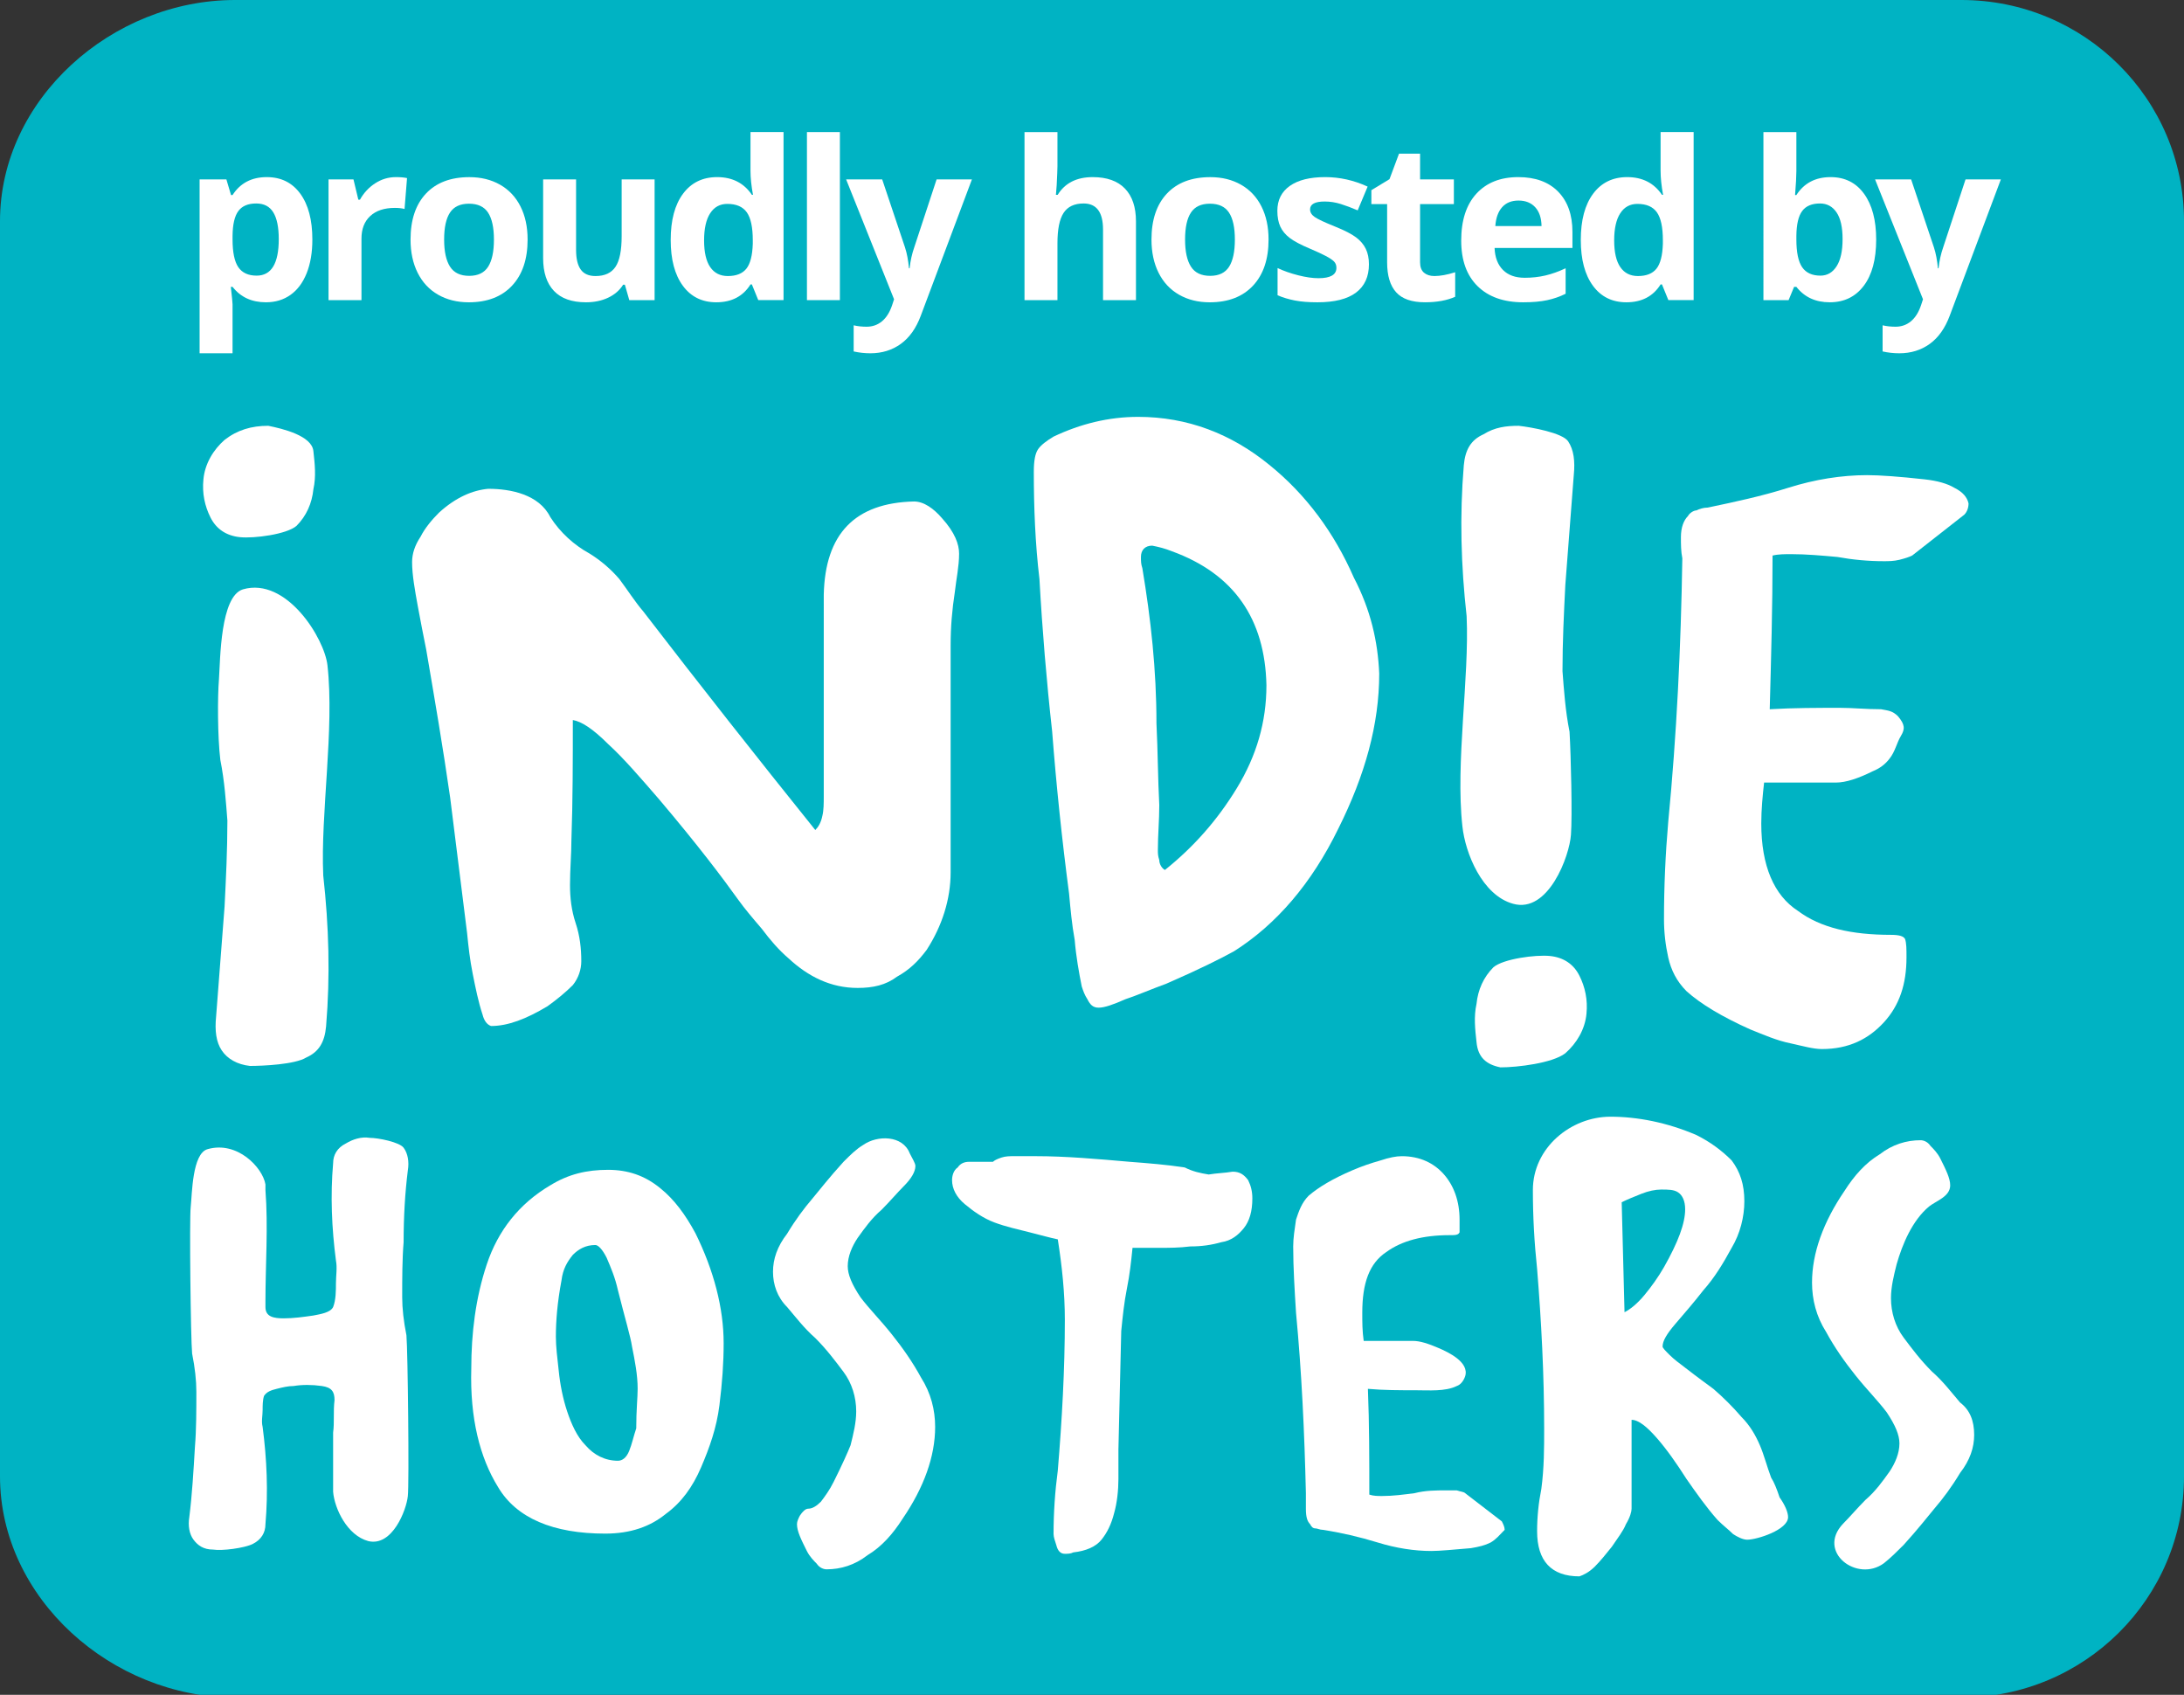 <?xml version="1.0" encoding="utf-8"?>
<!-- Generator: Adobe Illustrator 17.0.0, SVG Export Plug-In . SVG Version: 6.00 Build 0)  -->
<!DOCTYPE svg PUBLIC "-//W3C//DTD SVG 1.1//EN" "http://www.w3.org/Graphics/SVG/1.1/DTD/svg11.dtd">
<svg version="1.1" id="Layer_1" xmlns="http://www.w3.org/2000/svg" xmlns:xlink="http://www.w3.org/1999/xlink" x="0px" y="0px"
	 width="175px" height="135.785px" viewBox="0 0 175 135.785" enable-background="new 0 0 175 135.785" xml:space="preserve">
<rect x="0" y="0" width="175" height="135.785" fill="#333333" stroke="none"/>
<g>
	<path fill="#00B3C3" d="M175,118.283c0,9.785-7.984,17.717-17.832,17.717H18.828C8.98,136,0,128.068,0,118.283V17.717
		C0,7.932,8.98,0,18.828,0h138.34C167.016,0,175,7.932,175,17.717V118.283z"/>
</g>
<g>
	<path fill="#FFFFFF" d="M21.308,24.219c-1.137,0-2.028-0.412-2.674-1.237h-0.139c0.092,0.808,0.139,1.275,0.139,1.402v3.92h-2.64
		V14.372h2.146l0.372,1.255h0.122c0.617-0.958,1.531-1.437,2.742-1.437c1.143,0,2.037,0.441,2.683,1.324
		c0.646,0.883,0.97,2.109,0.97,3.678c0,1.033-0.151,1.93-0.454,2.691c-0.304,0.761-0.734,1.341-1.294,1.739
		C22.722,24.02,22.063,24.219,21.308,24.219z M20.529,16.302c-0.652,0-1.128,0.201-1.428,0.602s-0.456,1.063-0.467,1.986v0.286
		c0,1.038,0.154,1.782,0.463,2.232c0.309,0.45,0.797,0.675,1.467,0.675c1.182,0,1.773-0.975,1.773-2.925
		c0-0.952-0.146-1.666-0.437-2.142C21.609,16.539,21.152,16.302,20.529,16.302z"/>
	<path fill="#FFFFFF" d="M31.723,14.19c0.357,0,0.655,0.026,0.892,0.078l-0.199,2.475c-0.214-0.058-0.473-0.086-0.778-0.086
		c-0.843,0-1.499,0.216-1.969,0.649c-0.471,0.433-0.705,1.038-0.705,1.817v4.924h-2.64v-9.674h1.999l0.39,1.627h0.129
		c0.301-0.542,0.706-0.979,1.216-1.311C30.567,14.356,31.123,14.19,31.723,14.19z"/>
	<path fill="#FFFFFF" d="M42.276,19.192c0,1.575-0.415,2.807-1.246,3.695c-0.83,0.889-1.987,1.333-3.47,1.333
		c-0.929,0-1.748-0.203-2.458-0.61c-0.709-0.407-1.254-0.991-1.635-1.752c-0.381-0.761-0.571-1.649-0.571-2.665
		c0-1.581,0.412-2.809,1.237-3.686c0.825-0.877,1.984-1.315,3.479-1.315c0.929,0,1.748,0.202,2.458,0.606
		c0.709,0.404,1.254,0.983,1.635,1.739C42.086,17.291,42.276,18.177,42.276,19.192z M35.588,19.192c0,0.958,0.157,1.682,0.472,2.172
		c0.313,0.491,0.826,0.736,1.535,0.736c0.704,0,1.21-0.244,1.519-0.731c0.309-0.487,0.464-1.213,0.464-2.176
		c0-0.958-0.156-1.676-0.468-2.155c-0.312-0.479-0.822-0.718-1.531-0.718c-0.704,0-1.212,0.238-1.523,0.714
		C35.743,17.509,35.588,18.228,35.588,19.192z"/>
	<path fill="#FFFFFF" d="M50.424,24.046l-0.354-1.237h-0.139c-0.282,0.45-0.684,0.797-1.202,1.042
		c-0.52,0.245-1.111,0.368-1.774,0.368c-1.137,0-1.993-0.304-2.57-0.913c-0.576-0.609-0.865-1.484-0.865-2.626v-6.308h2.64v5.65
		c0,0.698,0.124,1.222,0.372,1.571s0.644,0.523,1.186,0.523c0.738,0,1.271-0.247,1.601-0.74s0.493-1.311,0.493-2.453v-4.552h2.64
		v9.674H50.424z"/>
	<path fill="#FFFFFF" d="M57.394,24.219c-1.137,0-2.029-0.441-2.678-1.324c-0.649-0.883-0.974-2.105-0.974-3.669
		c0-1.586,0.33-2.822,0.991-3.708c0.66-0.885,1.57-1.328,2.729-1.328c1.217,0,2.146,0.473,2.786,1.419h0.087
		c-0.133-0.721-0.199-1.364-0.199-1.93v-3.098h2.648v13.464h-2.025l-0.511-1.255h-0.112C59.538,23.743,58.623,24.219,57.394,24.219z
		 M58.32,22.116c0.675,0,1.17-0.196,1.484-0.588c0.314-0.392,0.486-1.059,0.515-1.999v-0.286c0-1.038-0.16-1.782-0.48-2.232
		c-0.319-0.45-0.841-0.675-1.562-0.675c-0.589,0-1.046,0.25-1.371,0.749c-0.326,0.499-0.489,1.225-0.489,2.176
		s0.164,1.666,0.493,2.142S57.709,22.116,58.32,22.116z"/>
	<path fill="#FFFFFF" d="M67.299,24.046h-2.64V10.582h2.64V24.046z"/>
	<path fill="#FFFFFF" d="M67.798,14.372h2.89l1.826,5.443c0.155,0.473,0.263,1.033,0.32,1.679h0.052
		c0.063-0.594,0.188-1.154,0.372-1.679l1.791-5.443h2.83l-4.094,10.912c-0.375,1.01-0.909,1.765-1.604,2.267
		s-1.508,0.753-2.437,0.753c-0.455,0-0.902-0.049-1.341-0.147v-2.094c0.317,0.075,0.663,0.113,1.038,0.113
		c0.468,0,0.876-0.143,1.225-0.429s0.622-0.717,0.817-1.293l0.156-0.476L67.798,14.372z"/>
	<path fill="#FFFFFF" d="M91.024,24.046h-2.64v-5.65c0-1.396-0.519-2.094-1.558-2.094c-0.738,0-1.271,0.251-1.601,0.753
		s-0.493,1.315-0.493,2.44v4.552h-2.64V10.582h2.64v2.743c0,0.213-0.021,0.715-0.061,1.505l-0.061,0.779h0.139
		c0.588-0.946,1.522-1.419,2.804-1.419c1.136,0,1.999,0.306,2.587,0.917c0.589,0.612,0.883,1.489,0.883,2.631V24.046z"/>
	<path fill="#FFFFFF" d="M101.647,19.192c0,1.575-0.416,2.807-1.246,3.695c-0.831,0.889-1.987,1.333-3.471,1.333
		c-0.929,0-1.747-0.203-2.457-0.61s-1.255-0.991-1.636-1.752c-0.381-0.761-0.571-1.649-0.571-2.665c0-1.581,0.413-2.809,1.238-3.686
		c0.824-0.877,1.984-1.315,3.479-1.315c0.929,0,1.748,0.202,2.457,0.606c0.71,0.404,1.255,0.983,1.636,1.739
		C101.457,17.291,101.647,18.177,101.647,19.192z M94.958,19.192c0,0.958,0.157,1.682,0.472,2.172
		c0.314,0.491,0.826,0.736,1.536,0.736c0.704,0,1.21-0.244,1.519-0.731c0.309-0.487,0.463-1.213,0.463-2.176
		c0-0.958-0.155-1.676-0.467-2.155c-0.312-0.479-0.822-0.718-1.532-0.718c-0.704,0-1.211,0.238-1.522,0.714
		C95.114,17.509,94.958,18.228,94.958,19.192z"/>
	<path fill="#FFFFFF" d="M109.69,21.173c0,0.993-0.345,1.748-1.033,2.267c-0.689,0.52-1.721,0.779-3.094,0.779
		c-0.704,0-1.304-0.047-1.8-0.143s-0.961-0.235-1.394-0.419v-2.181c0.49,0.23,1.043,0.424,1.657,0.58s1.155,0.233,1.622,0.233
		c0.958,0,1.437-0.277,1.437-0.831c0-0.208-0.063-0.376-0.19-0.506c-0.127-0.129-0.346-0.277-0.657-0.441
		c-0.312-0.165-0.727-0.356-1.246-0.576c-0.744-0.312-1.291-0.6-1.64-0.865c-0.35-0.265-0.603-0.57-0.762-0.913
		c-0.158-0.343-0.238-0.766-0.238-1.268c0-0.859,0.334-1.524,1-1.995c0.666-0.47,1.61-0.705,2.834-0.705
		c1.165,0,2.299,0.254,3.4,0.761l-0.796,1.904c-0.484-0.208-0.938-0.377-1.358-0.51c-0.422-0.133-0.852-0.199-1.29-0.199
		c-0.778,0-1.168,0.211-1.168,0.632c0,0.236,0.126,0.441,0.377,0.614s0.8,0.43,1.648,0.77c0.756,0.306,1.31,0.591,1.661,0.857
		c0.352,0.265,0.611,0.571,0.778,0.917C109.607,20.282,109.69,20.695,109.69,21.173z"/>
	<path fill="#FFFFFF" d="M114.939,22.116c0.462,0,1.016-0.101,1.662-0.303v1.964c-0.658,0.294-1.466,0.441-2.423,0.441
		c-1.056,0-1.825-0.267-2.307-0.8c-0.481-0.533-0.723-1.334-0.723-2.401v-4.664h-1.263v-1.116l1.453-0.882l0.762-2.042h1.688v2.06
		h2.708v1.981h-2.708v4.664c0,0.375,0.105,0.652,0.315,0.831C114.315,22.027,114.594,22.116,114.939,22.116z"/>
	<path fill="#FFFFFF" d="M122.05,24.219c-1.558,0-2.774-0.43-3.651-1.289s-1.315-2.077-1.315-3.652c0-1.621,0.405-2.874,1.216-3.76
		c0.811-0.885,1.931-1.328,3.361-1.328c1.367,0,2.432,0.389,3.193,1.168c0.762,0.779,1.143,1.855,1.143,3.228v1.28h-6.239
		c0.028,0.75,0.251,1.336,0.666,1.757c0.416,0.421,0.998,0.632,1.748,0.632c0.583,0,1.134-0.061,1.653-0.182
		c0.519-0.121,1.061-0.314,1.626-0.58v2.042c-0.461,0.231-0.954,0.402-1.479,0.515C123.446,24.163,122.806,24.219,122.05,24.219z
		 M121.678,16.068c-0.56,0-0.998,0.177-1.315,0.532c-0.317,0.355-0.499,0.858-0.545,1.51h3.703c-0.011-0.652-0.182-1.155-0.51-1.51
		C122.682,16.245,122.237,16.068,121.678,16.068z"/>
	<path fill="#FFFFFF" d="M130.318,24.219c-1.137,0-2.029-0.441-2.678-1.324c-0.649-0.883-0.974-2.105-0.974-3.669
		c0-1.586,0.33-2.822,0.991-3.708c0.66-0.885,1.57-1.328,2.729-1.328c1.217,0,2.146,0.473,2.786,1.419h0.087
		c-0.133-0.721-0.199-1.364-0.199-1.93v-3.098h2.648v13.464h-2.025l-0.511-1.255h-0.112
		C132.462,23.743,131.547,24.219,130.318,24.219z M131.244,22.116c0.675,0,1.17-0.196,1.484-0.588
		c0.314-0.392,0.486-1.059,0.515-1.999v-0.286c0-1.038-0.16-1.782-0.48-2.232c-0.319-0.45-0.841-0.675-1.562-0.675
		c-0.589,0-1.046,0.25-1.371,0.749c-0.326,0.499-0.489,1.225-0.489,2.176s0.164,1.666,0.493,2.142S130.633,22.116,131.244,22.116z"
		/>
	<path fill="#FFFFFF" d="M146.682,14.19c1.143,0,2.037,0.446,2.683,1.337c0.646,0.891,0.97,2.113,0.97,3.665
		c0,1.598-0.333,2.835-1,3.712c-0.666,0.877-1.573,1.315-2.721,1.315c-1.137,0-2.028-0.412-2.674-1.237h-0.183l-0.44,1.064h-2.017
		V10.582h2.64v3.132c0,0.398-0.035,1.036-0.104,1.913h0.104C144.557,14.669,145.472,14.19,146.682,14.19z M145.835,16.302
		c-0.652,0-1.128,0.201-1.428,0.602s-0.456,1.063-0.467,1.986v0.286c0,1.038,0.154,1.782,0.463,2.232
		c0.309,0.45,0.797,0.675,1.467,0.675c0.542,0,0.973-0.25,1.293-0.749s0.48-1.224,0.48-2.176c0-0.952-0.161-1.666-0.484-2.142
		S146.394,16.302,145.835,16.302z"/>
	<path fill="#FFFFFF" d="M150.245,14.372h2.89l1.826,5.443c0.155,0.473,0.263,1.033,0.32,1.679h0.052
		c0.063-0.594,0.188-1.154,0.372-1.679l1.791-5.443h2.83l-4.094,10.912c-0.375,1.01-0.909,1.765-1.604,2.267
		s-1.508,0.753-2.437,0.753c-0.455,0-0.902-0.049-1.341-0.147v-2.094c0.317,0.075,0.663,0.113,1.038,0.113
		c0.468,0,0.876-0.143,1.225-0.429s0.622-0.717,0.817-1.293l0.156-0.476L150.245,14.372z"/>
</g>
<g>
	<g>
		<g>
			<g>
				<path fill="#FFFFFF" d="M76.851,44.357c0,1.017-0.226,2.033-0.339,3.05c-0.226,1.469-0.339,2.824-0.339,4.293v18.188
					c0,2.146-0.678,4.293-1.92,6.213c-0.678,0.904-1.356,1.582-2.372,2.146c-0.904,0.678-1.92,0.904-3.163,0.904
					c-2.146,0-3.954-0.904-5.535-2.372c-0.791-0.678-1.469-1.469-2.146-2.372c-0.678-0.791-1.356-1.582-1.92-2.372
					c-1.13-1.582-3.163-4.293-6.326-8.021c-1.469-1.695-2.824-3.276-4.067-4.406c-1.243-1.243-2.146-1.807-2.824-1.92
					c0,3.163,0,6.439-0.113,9.602c0,1.13-0.113,2.372-0.113,3.615c0,1.017,0.113,2.033,0.452,3.05
					c0.339,1.017,0.452,2.033,0.452,3.05c0,0.678-0.226,1.356-0.678,1.92c-0.565,0.565-1.243,1.13-2.033,1.695
					c-1.695,1.017-3.163,1.582-4.519,1.582c-0.339-0.113-0.565-0.452-0.678-0.904c-0.339-1.017-0.565-2.146-0.791-3.276
					c-0.226-1.13-0.339-2.146-0.452-3.276c-0.452-3.615-0.904-7.23-1.356-10.845c-0.565-3.954-1.243-7.908-1.92-11.862
					c-0.226-1.13-0.452-2.259-0.678-3.502c-0.226-1.243-0.452-2.485-0.452-3.502c0-0.678,0.226-1.356,0.678-2.033
					c0.339-0.678,0.904-1.356,1.469-1.92c1.356-1.243,2.711-1.807,3.954-1.92c0.904,0,1.92,0.113,2.824,0.452
					s1.695,0.904,2.146,1.807c0.791,1.243,1.92,2.259,3.163,2.937c0.904,0.565,1.695,1.243,2.372,2.033
					c0.678,0.904,1.243,1.807,1.92,2.598c4.519,5.874,9.15,11.749,13.782,17.51c0.226-0.226,0.452-0.565,0.565-1.13
					c0.113-0.452,0.113-1.017,0.113-1.582c0-1.356,0-2.372,0-2.937V47.633c0.113-4.858,2.485-7.343,7.23-7.456
					c0.791,0,1.582,0.565,2.259,1.356C76.512,42.662,76.851,43.604,76.851,44.357z"/>
			</g>
			<g>
				<path fill="#FFFFFF" d="M110.515,53.959c0,4.067-1.13,8.134-3.276,12.426c-2.146,4.406-4.971,7.682-8.36,9.828
					c-1.017,0.565-2.824,1.469-5.422,2.598c-1.243,0.452-2.259,0.904-3.276,1.243c-1.017,0.452-1.695,0.678-2.146,0.678
					s-0.678-0.226-0.904-0.678c-0.226-0.339-0.339-0.678-0.452-1.017c-0.226-1.13-0.452-2.372-0.565-3.728
					c-0.226-1.243-0.339-2.485-0.452-3.728c-0.565-4.293-1.017-8.586-1.356-12.991c-0.452-4.067-0.791-8.134-1.017-12.2
					c-0.339-2.824-0.452-5.761-0.452-8.586c0-0.904,0.113-1.469,0.339-1.807s0.678-0.678,1.243-1.017
					c2.146-1.017,4.406-1.582,6.778-1.582c3.954,0,7.456,1.356,10.506,3.841c2.937,2.372,5.196,5.422,6.778,9.037
					C109.837,48.875,110.402,51.398,110.515,53.959z M101.477,54.9c-0.113-5.309-2.598-8.924-7.569-10.732
					c-0.565-0.226-1.017-0.339-1.582-0.452c-0.565,0-0.904,0.339-0.904,0.904c0,0.339,0,0.565,0.113,0.904
					c0.678,4.067,1.13,8.134,1.13,12.426c0.113,2.259,0.113,4.406,0.226,6.552c0,1.243-0.113,2.372-0.113,3.615
					c0,0.226,0,0.452,0.113,0.791c0,0.339,0.226,0.678,0.452,0.791c2.259-1.807,4.18-3.954,5.761-6.552
					C100.687,60.549,101.477,57.837,101.477,54.9z"/>
			</g>
			<g>
				<path fill="#FFFFFF" d="M156.605,39.085c-0.565-0.339-1.356-0.565-2.372-0.678c-2.033-0.226-3.615-0.339-4.632-0.339
					c-2.033,0-4.18,0.339-6.326,1.017c-2.146,0.678-4.293,1.13-6.439,1.582c-0.339,0-0.678,0.113-0.904,0.226
					c-0.226,0-0.565,0.226-0.678,0.452c-0.339,0.339-0.565,0.904-0.565,1.695c0,0.565,0,1.13,0.113,1.695
					c-0.113,7.117-0.452,14.121-1.13,21.125c-0.226,2.598-0.339,5.196-0.339,7.795c0,1.017,0.113,2.033,0.339,3.05
					s0.678,1.92,1.469,2.711c1.13,1.017,2.824,2.033,5.084,3.05c1.13,0.452,2.146,0.904,3.276,1.13
					c1.017,0.226,1.807,0.452,2.485,0.452c2.146,0,3.728-0.791,4.971-2.146c1.243-1.356,1.807-3.05,1.807-5.196
					c0-0.678,0-1.13-0.113-1.469c-0.113-0.226-0.452-0.339-1.13-0.339c-3.163,0-5.648-0.565-7.456-1.92
					c-1.92-1.243-2.937-3.615-2.937-7.004c0-1.13,0.113-2.259,0.226-3.276h5.761c0.791,0,1.807-0.339,2.937-0.904
					c0.565-0.226,1.017-0.565,1.356-1.017c0.452-0.565,0.565-1.243,0.904-1.807c0.339-0.565,0.339-0.904-0.226-1.582
					c-0.452-0.452-0.791-0.452-1.356-0.565c-1.243,0-2.259-0.113-3.276-0.113c-1.807,0-3.728,0-5.648,0.113
					c0.113-4.18,0.226-8.247,0.226-12.313c0.452-0.113,1.017-0.113,1.469-0.113c1.243,0,2.485,0.113,3.728,0.226
					c1.243,0.226,2.485,0.339,3.728,0.339c0.339,0,0.791,0,1.243-0.113s0.791-0.226,1.017-0.339l4.18-3.276
					c0.226-0.226,0.339-0.565,0.339-0.904C157.622,39.838,157.283,39.424,156.605,39.085z"/>
			</g>
			<g>
				<g>
					<path fill="#FFFFFF" d="M125.878,66.875c-0.113,1.695-1.807,6.326-4.632,5.535c-2.485-0.678-3.841-4.067-4.067-6.213
						c-0.565-5.084,0.565-11.862,0.339-16.832c-0.452-4.067-0.565-8.021-0.226-12.087c0.113-1.243,0.565-2.033,1.582-2.485
						c0.904-0.565,1.807-0.678,2.824-0.678c1.017,0.113,3.502,0.565,3.954,1.243c0.452,0.678,0.565,1.582,0.452,2.711
						c-0.226,2.937-0.452,5.874-0.678,8.811c-0.113,2.259-0.226,4.519-0.226,6.891c0.113,1.469,0.226,3.163,0.565,4.858
						C125.878,60.549,125.991,65.406,125.878,66.875z M127.121,81.222c-0.113,1.243-0.791,2.372-1.695,3.163
						c-1.017,0.791-3.841,1.13-5.196,1.13c-1.13-0.226-1.807-0.791-1.92-2.033c-0.113-1.017-0.226-2.033,0-3.05
						c0.113-1.13,0.565-2.146,1.356-2.937c0.791-0.678,3.389-1.017,4.519-0.904s1.92,0.678,2.372,1.582
						S127.234,80.092,127.121,81.222z"/>
				</g>
			</g>
			<g>
				<g>
					<path fill="#FFFFFF" d="M17.543,54.448c0.113-1.695,0.113-6.665,1.92-7.23c3.502-1.017,6.552,3.954,6.778,6.1
						c0.565,5.084-0.565,11.862-0.339,16.832c0.452,4.067,0.565,8.021,0.226,12.087c-0.113,1.243-0.565,2.033-1.582,2.485
						c-0.904,0.565-3.502,0.678-4.519,0.678c-1.017-0.113-1.807-0.565-2.259-1.243c-0.452-0.678-0.565-1.582-0.452-2.711
						c0.226-2.937,0.452-5.874,0.678-8.811c0.113-2.259,0.226-4.519,0.226-6.891c-0.113-1.469-0.226-3.163-0.565-4.858
						C17.43,59.042,17.43,55.804,17.543,54.448z M16.3,38.407c0.113-1.243,0.791-2.372,1.695-3.163
						c1.017-0.791,2.146-1.13,3.502-1.13c1.13,0.226,3.502,0.791,3.615,2.033c0.113,1.017,0.226,2.033,0,3.05
						c-0.113,1.13-0.565,2.146-1.356,2.937c-0.791,0.678-3.389,1.017-4.519,0.904s-1.92-0.678-2.372-1.582
						C16.413,40.554,16.187,39.537,16.3,38.407z"/>
				</g>
			</g>
		</g>
		<g>
			<g>
				<path fill="#FFFFFF" d="M57.985,107.618c0,1.582-0.113,3.163-0.339,4.971c-0.226,1.807-0.791,3.389-1.469,4.971
					c-0.678,1.582-1.582,2.824-2.824,3.728c-1.243,1.017-2.824,1.582-4.858,1.582c-4.18,0-7.117-1.243-8.586-3.728
					c-1.469-2.372-2.259-5.535-2.146-9.489c0-2.824,0.339-5.648,1.243-8.36c0.904-2.711,2.598-4.858,5.084-6.326
					c1.469-0.904,2.937-1.243,4.632-1.243c1.582,0,2.937,0.452,4.18,1.469c1.13,0.904,2.033,2.146,2.824,3.615
					C57.194,101.782,57.985,104.794,57.985,107.618z M51.094,111.271c0-1.13-0.226-2.259-0.452-3.389
					c-0.113-0.791-0.565-2.259-1.13-4.519c-0.226-1.017-0.565-1.807-0.904-2.598c-0.339-0.678-0.678-1.017-0.904-1.017
					c-0.791,0-1.356,0.339-1.807,0.791c-0.452,0.565-0.791,1.13-0.904,2.033c-0.339,1.807-0.452,3.276-0.452,4.519
					c0,0.791,0.113,1.695,0.226,2.711c0.113,1.13,0.339,2.259,0.678,3.276c0.339,1.017,0.791,2.033,1.469,2.711
					c0.678,0.791,1.582,1.243,2.598,1.243c0.339,0,0.678-0.226,0.904-0.791s0.339-1.13,0.565-1.807
					C50.981,112.965,51.094,111.949,51.094,111.271z"/>
			</g>
			<g>
				<path fill="#FFFFFF" d="M61.939,101.895c0-1.017,0.339-2.033,1.13-3.05c0.678-1.13,1.356-2.033,2.033-2.824
					c0.565-0.678,1.356-1.695,2.485-2.937c0.565-0.565,1.017-1.017,1.582-1.356c1.13-0.791,3.163-0.791,3.728,0.678
					c0.226,0.452,0.452,0.791,0.452,1.017c0,0.452-0.339,1.017-0.904,1.582c-0.565,0.565-1.13,1.243-1.807,1.92
					c-0.791,0.678-1.356,1.469-1.92,2.259c-0.452,0.678-0.791,1.469-0.791,2.259c0,0.678,0.339,1.469,1.017,2.485
					c0.678,0.904,1.582,1.807,2.485,2.937c0.904,1.13,1.695,2.259,2.372,3.502c0.791,1.243,1.13,2.598,1.13,3.954
					c0,2.372-0.904,4.858-2.598,7.343c-0.791,1.243-1.695,2.259-2.824,2.937c-1.017,0.791-2.146,1.13-3.276,1.13
					c-0.226,0-0.565-0.113-0.791-0.452c-0.226-0.226-0.565-0.565-0.791-1.017c-0.452-0.904-0.791-1.582-0.791-2.146
					c0-0.226,0.113-0.452,0.226-0.678c0.226-0.339,0.452-0.565,0.678-0.565c0.339,0,0.678-0.226,1.017-0.565
					c0.339-0.452,0.678-0.904,1.017-1.582c0.678-1.356,1.13-2.372,1.356-2.937c0.226-0.904,0.452-1.807,0.452-2.711
					c0-1.13-0.339-2.259-1.017-3.163c-0.678-0.904-1.356-1.807-2.259-2.711c-0.904-0.791-1.582-1.695-2.259-2.485
					C62.278,103.928,61.939,102.911,61.939,101.895z"/>
			</g>
			<g>
				<path fill="#FFFFFF" d="M100.348,96.02c0,1.017-0.226,1.807-0.678,2.372s-1.017,1.017-1.807,1.13
					c-0.791,0.226-1.582,0.339-2.485,0.339c-0.904,0.113-1.695,0.113-2.485,0.113c-0.678,0-1.469,0-2.146,0
					c-0.113,1.13-0.226,2.146-0.452,3.276c-0.226,1.13-0.339,2.259-0.452,3.389l-0.226,9.489c0,0.678,0,1.469,0,2.372
					c0,0.904-0.113,1.92-0.339,2.711c-0.226,0.904-0.565,1.582-1.017,2.146c-0.452,0.565-1.243,0.904-2.259,1.017
					c-0.226,0.113-0.452,0.113-0.678,0.113c-0.339,0-0.565-0.226-0.678-0.678c-0.113-0.339-0.226-0.678-0.226-0.904
					c0-1.695,0.113-3.389,0.339-5.084c0.339-4.067,0.565-8.134,0.565-12.087c0-2.146-0.226-4.293-0.565-6.439
					c-0.565-0.113-1.356-0.339-2.259-0.565s-1.92-0.452-2.824-0.791c-0.904-0.339-1.695-0.904-2.372-1.469
					c-0.678-0.565-1.017-1.243-1.017-1.92c0-0.339,0.113-0.791,0.452-1.017c0.226-0.339,0.565-0.452,0.904-0.452h1.92
					c0.113-0.113,0.339-0.226,0.678-0.339s0.678-0.113,1.017-0.113c0.791,0,1.356,0,1.695,0c2.485,0,4.971,0.226,7.569,0.452
					c1.469,0.113,2.937,0.226,4.406,0.452c0.678,0.339,1.243,0.452,1.92,0.565c0.678-0.113,1.243-0.113,1.92-0.226
					c0.565,0,0.904,0.226,1.243,0.678C100.235,95.004,100.348,95.456,100.348,96.02z"/>
			</g>
			<g>
				<path fill="#FFFFFF" d="M119.439,123.584c-0.452,0.226-0.904,0.339-1.582,0.452c-1.356,0.113-2.485,0.226-3.163,0.226
					c-1.356,0-2.824-0.226-4.293-0.678c-1.469-0.452-2.937-0.791-4.406-1.017c-0.226,0-0.452-0.113-0.565-0.113
					c-0.226,0-0.339-0.113-0.452-0.339c-0.226-0.226-0.339-0.565-0.339-1.243c0-0.339,0-0.791,0-1.243
					c-0.113-4.858-0.339-9.715-0.791-14.46c-0.113-1.807-0.226-3.615-0.226-5.309c0-0.678,0.113-1.356,0.226-2.146
					c0.226-0.678,0.452-1.356,1.017-1.92c0.791-0.678,1.92-1.356,3.502-2.033c0.791-0.339,1.469-0.565,2.259-0.791
					c0.678-0.226,1.243-0.339,1.695-0.339c1.469,0,2.598,0.565,3.389,1.469c0.791,0.904,1.243,2.146,1.243,3.615
					c0,0.452,0,0.791,0,1.017c-0.113,0.226-0.339,0.226-0.791,0.226c-2.146,0-3.841,0.452-5.084,1.356
					c-1.356,0.904-1.92,2.485-1.92,4.858c0,0.791,0,1.469,0.113,2.259h3.954c0.565,0,1.243,0.226,2.033,0.565
					c0.791,0.339,2.485,1.13,2.146,2.259c-0.113,0.339-0.339,0.678-0.678,0.791c-0.904,0.452-2.259,0.339-3.276,0.339
					c-1.243,0-2.598,0-3.841-0.113c0.113,2.824,0.113,5.648,0.113,8.473c0.339,0.113,0.678,0.113,1.017,0.113
					c0.904,0,1.695-0.113,2.598-0.226c0.904-0.226,1.695-0.226,2.598-0.226c0.226,0,0.452,0,0.791,0
					c0.339,0.113,0.565,0.113,0.678,0.226l2.937,2.259c0.113,0.226,0.226,0.452,0.226,0.678
					C120.117,123.02,119.891,123.321,119.439,123.584z"/>
			</g>
			<g>
				<path fill="#FFFFFF" d="M143.275,121.551c0,1.017-2.485,1.807-3.276,1.807c-0.339,0-0.791-0.226-1.13-0.452
					c-0.339-0.339-0.791-0.678-1.243-1.13c-0.904-1.017-1.695-2.146-2.485-3.276c-0.791-1.243-1.582-2.372-2.372-3.276
					c-0.791-0.904-1.469-1.469-2.033-1.469v7.117c0,0.226-0.113,0.678-0.452,1.243c-0.226,0.565-0.678,1.13-1.13,1.807
					c-0.452,0.565-0.904,1.13-1.356,1.582c-0.452,0.452-0.904,0.678-1.243,0.791c-2.259,0-3.389-1.243-3.389-3.615
					c0-1.13,0.113-2.259,0.339-3.389c0.226-1.695,0.226-3.276,0.226-4.858c0-4.293-0.226-8.586-0.565-12.765
					c-0.226-2.146-0.339-4.18-0.339-6.326c0-3.389,3.05-5.874,6.213-5.874c2.146,0,4.519,0.452,6.891,1.469
					c1.13,0.565,2.033,1.243,2.824,2.033c0.678,0.904,1.017,1.92,1.017,3.276c0,1.243-0.339,2.598-1.017,3.728
					c-0.678,1.243-1.356,2.372-2.259,3.389c-0.791,1.017-1.582,1.92-2.259,2.711s-1.017,1.356-1.017,1.807
					c0,0.113,0.226,0.339,0.565,0.678s0.791,0.678,1.243,1.017c1.017,0.791,1.807,1.356,2.259,1.695
					c0.791,0.678,1.582,1.469,2.259,2.259c0.678,0.678,1.13,1.469,1.469,2.259s0.565,1.695,0.904,2.598
					c0.226,0.339,0.452,0.904,0.678,1.582C143.049,120.61,143.275,121.174,143.275,121.551z M135.029,96.886
					c0-0.678-0.226-1.13-0.565-1.356s-0.791-0.226-1.356-0.226c-0.452,0-1.017,0.113-1.582,0.339s-1.13,0.452-1.582,0.678
					l0.226,8.811c0.452-0.226,1.017-0.678,1.582-1.356c0.565-0.678,1.13-1.469,1.582-2.259
					C134.464,99.522,135.029,98.016,135.029,96.886z"/>
			</g>
			<g>
				<path fill="#FFFFFF" d="M158.187,114.961c0,1.017-0.339,2.033-1.13,3.05c-0.678,1.13-1.356,2.033-2.033,2.824
					c-0.565,0.678-1.356,1.695-2.485,2.937c-0.565,0.565-1.017,1.017-1.582,1.469c-2.146,1.582-5.422-0.904-3.276-3.163
					c0.565-0.565,1.13-1.243,1.807-1.92c0.791-0.678,1.356-1.469,1.92-2.259c0.452-0.678,0.791-1.469,0.791-2.259
					c0-0.678-0.339-1.469-1.017-2.485c-0.678-0.904-1.582-1.807-2.485-2.937c-0.904-1.13-1.695-2.259-2.372-3.502
					c-0.791-1.243-1.13-2.598-1.13-3.954c0-2.372,0.904-4.858,2.598-7.343c0.791-1.243,1.695-2.259,2.824-2.937
					c1.017-0.791,2.146-1.13,3.276-1.13c0.226,0,0.565,0.113,0.791,0.452c0.226,0.226,0.565,0.565,0.791,1.017
					c0.452,0.904,0.791,1.582,0.791,2.146c0,0.904-1.13,1.243-1.695,1.695c-1.356,1.13-2.146,3.05-2.598,4.632
					c-0.226,0.904-0.452,1.807-0.452,2.711c0,1.13,0.339,2.259,1.017,3.163s1.356,1.807,2.259,2.711
					c0.904,0.791,1.582,1.695,2.259,2.485C157.848,112.965,158.187,113.832,158.187,114.961z"/>
			</g>
			<g>
				<path fill="#FFFFFF" d="M32.68,93.761c0.113-0.678,0-1.356-0.339-1.807c-0.339-0.452-2.033-0.791-2.711-0.791
					c-0.678-0.113-1.356,0.113-1.92,0.452c-0.678,0.339-1.017,0.904-1.017,1.582c-0.226,2.598-0.113,5.196,0.226,7.795
					c0.113,0.565,0,1.243,0,1.807s0,1.356-0.226,1.92c-0.226,0.452-1.017,0.565-1.582,0.678c-0.791,0.113-1.582,0.226-2.372,0.226
					c-0.791,0-1.469-0.113-1.469-0.904c0-0.113,0-0.339,0-0.452c0-2.937,0.226-5.987,0-8.924c0-0.113,0-0.226,0-0.452
					c-0.226-1.356-2.259-3.502-4.632-2.824c-1.243,0.339-1.243,3.615-1.356,4.632c-0.113,0.904,0,10.619,0.113,11.749
					c0.226,1.13,0.339,2.146,0.339,3.05c0,1.469,0,3.05-0.113,4.406c-0.113,1.92-0.226,3.841-0.452,5.648
					c-0.113,0.678,0,1.356,0.339,1.807c0.339,0.452,0.791,0.791,1.582,0.791c0.678,0.113,2.485-0.113,3.163-0.452
					c0.678-0.339,1.017-0.904,1.017-1.582c0.226-2.598,0.113-5.196-0.226-7.795c-0.113-0.452,0-0.904,0-1.356
					c0-0.339,0-0.791,0.113-1.13c0.226-0.339,0.565-0.452,1.017-0.565c0.452-0.113,0.904-0.226,1.356-0.226
					c0.678-0.113,1.469-0.113,2.259,0c0.791,0.113,1.017,0.452,1.017,1.13c-0.113,0.904,0,1.807-0.113,2.598c0,1.356,0,2.711,0,4.18
					c0,0.226,0,0.339,0,0.565c0.113,1.356,1.13,3.502,2.824,3.954c1.92,0.452,3.05-2.485,3.163-3.615
					c0.113-0.904,0-11.636-0.113-12.878c-0.226-1.13-0.339-2.146-0.339-3.05c0-1.469,0-3.05,0.113-4.406
					C32.342,97.451,32.454,95.569,32.68,93.761z"/>
			</g>
		</g>
	</g>
</g>
</svg>
